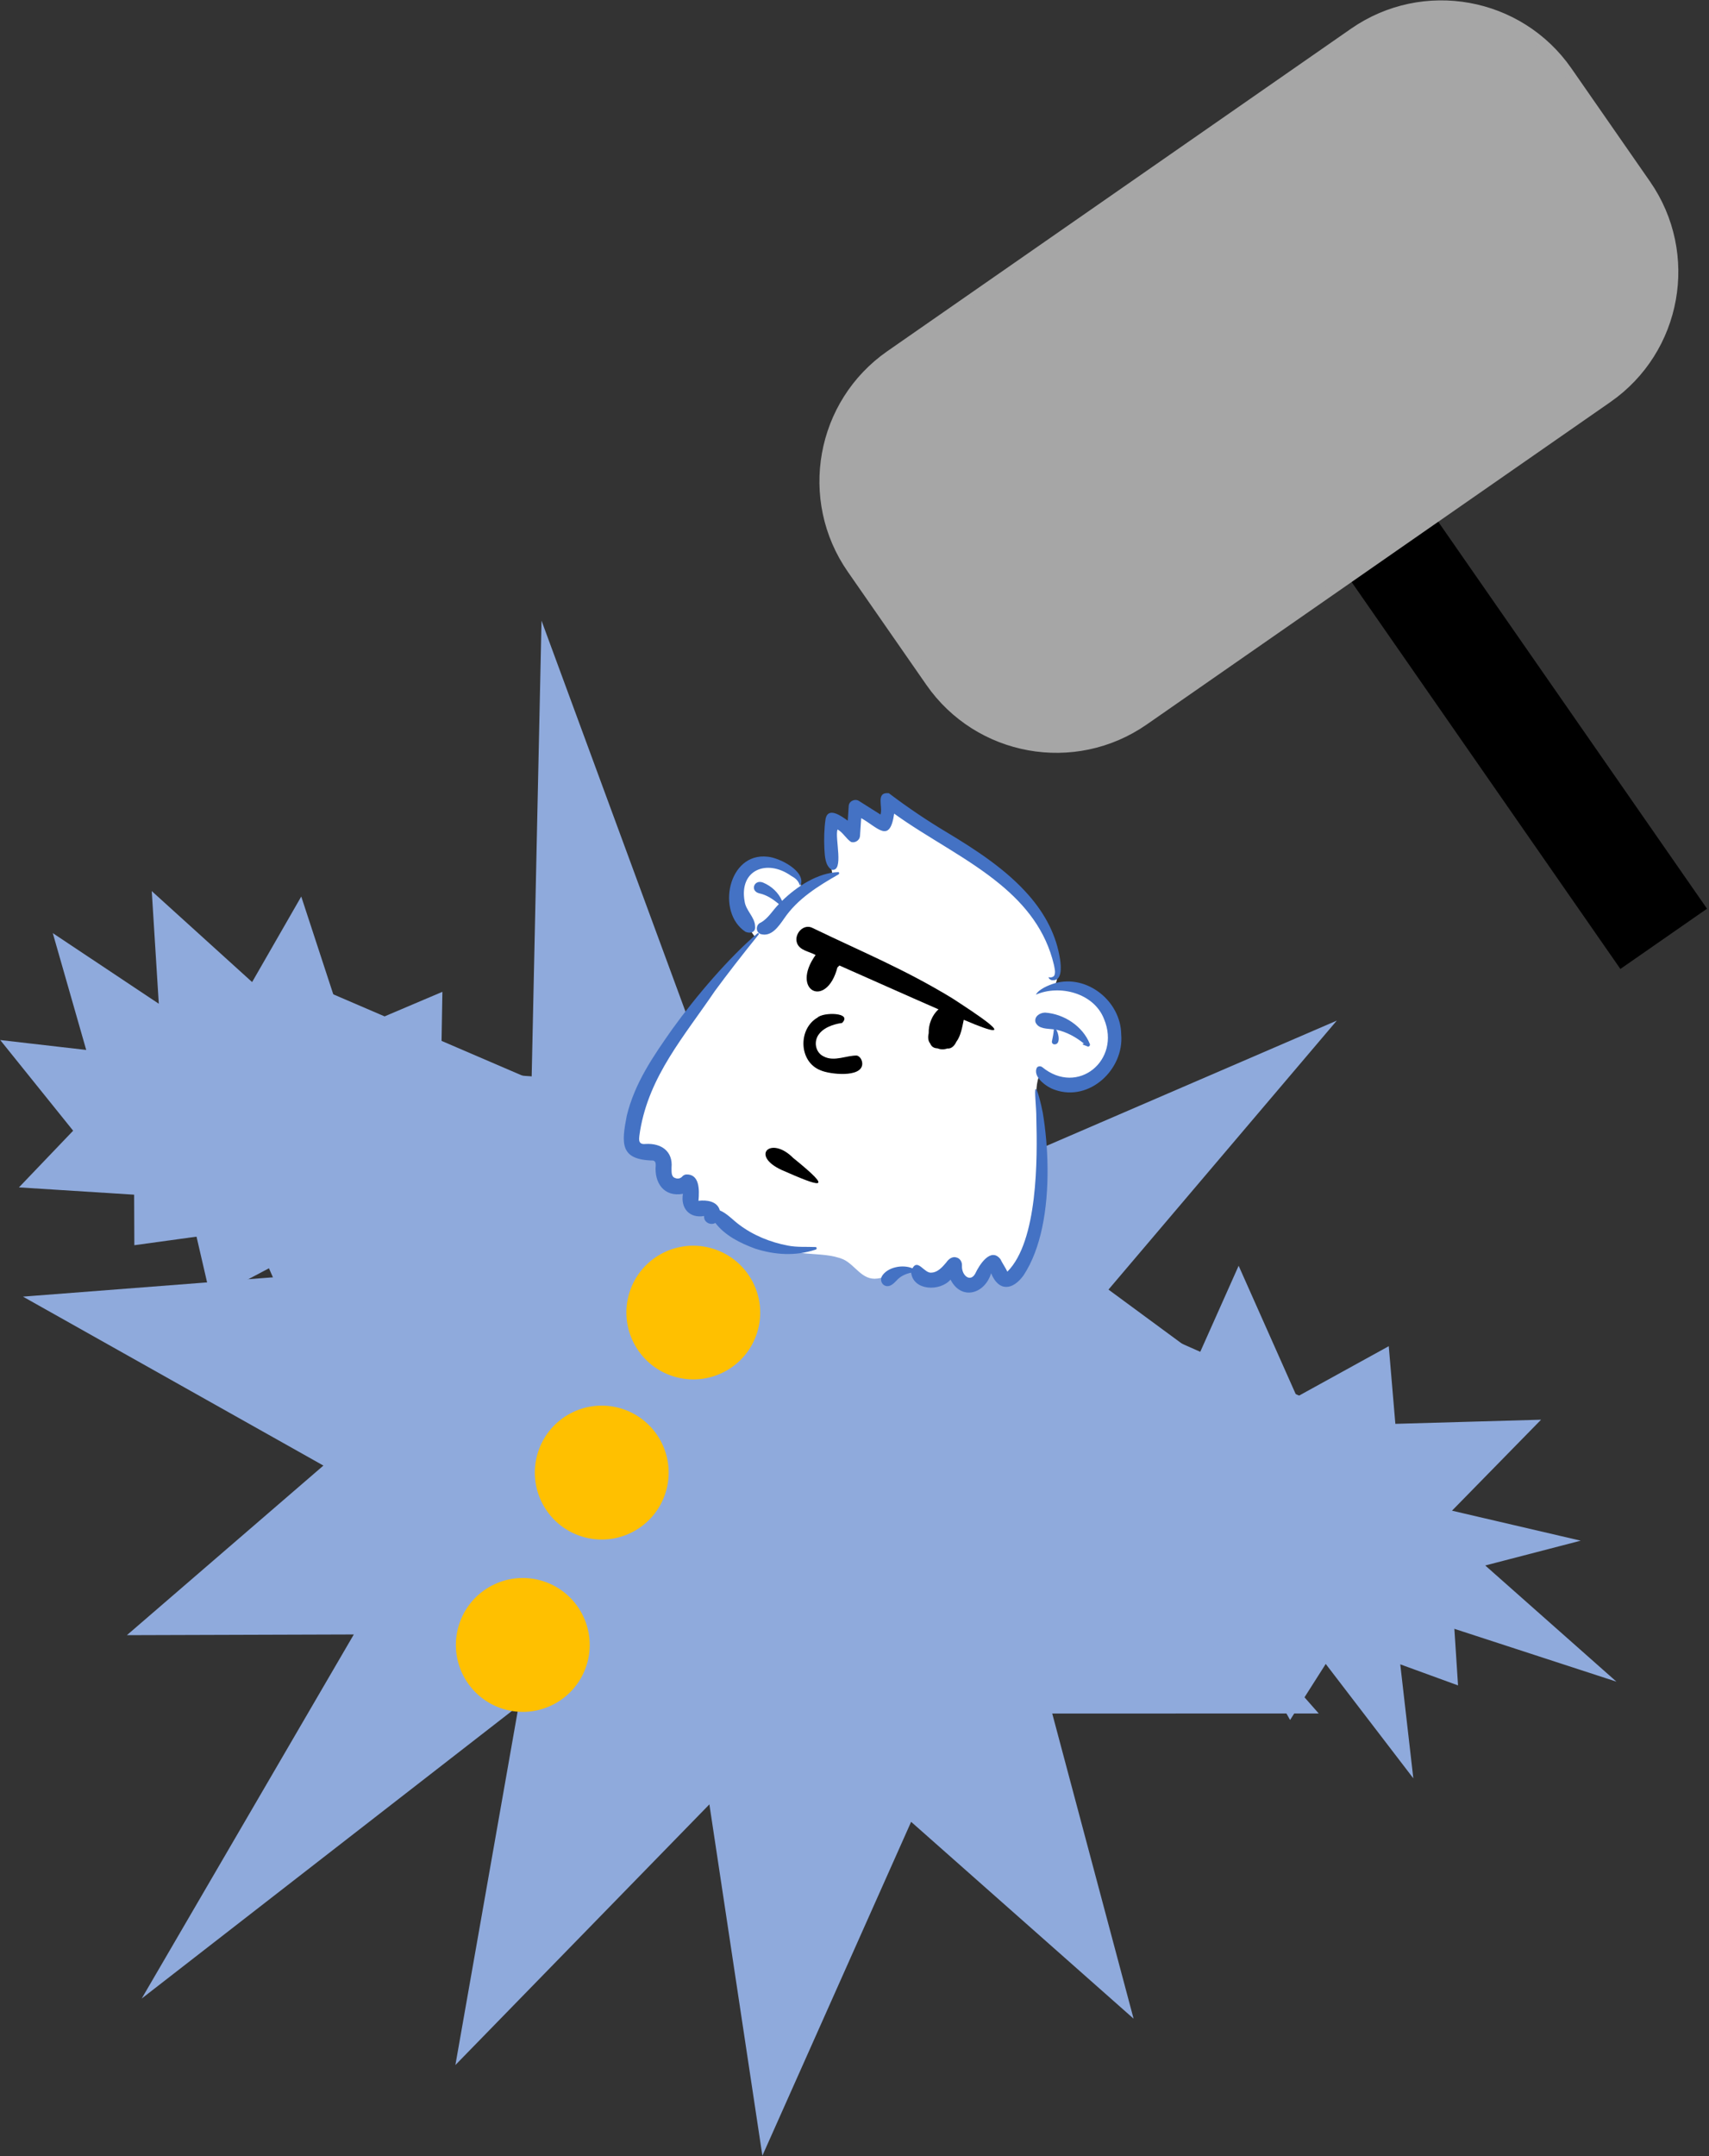 <svg width="763" height="962" xmlns="http://www.w3.org/2000/svg" xmlns:xlink="http://www.w3.org/1999/xlink" xml:space="preserve" overflow="hidden"><rect width="100%" height="100%" fill="#333333" stroke="none"/><defs><clipPath id="clip0"><path d="M3993.51 869.562 3792.35 800.802 3719.82 1012.98 3920.98 1081.74Z" fill-rule="evenodd" clip-rule="evenodd"/></clipPath><clipPath id="clip1"><path d="M3993.51 869.562 3792.35 800.802 3719.82 1012.98 3920.98 1081.74Z" fill-rule="evenodd" clip-rule="evenodd"/></clipPath><clipPath id="clip2"><path d="M3993.51 869.562 3792.35 800.802 3719.82 1012.98 3920.98 1081.74Z" fill-rule="evenodd" clip-rule="evenodd"/></clipPath><clipPath id="clip3"><path d="M3918.13 926.219 3810 878.456 3760.75 989.964 3868.88 1037.73Z" fill-rule="evenodd" clip-rule="evenodd"/></clipPath><clipPath id="clip4"><path d="M3918.13 926.219 3810 878.456 3760.75 989.964 3868.88 1037.73Z" fill-rule="evenodd" clip-rule="evenodd"/></clipPath><clipPath id="clip5"><path d="M3918.13 926.219 3810 878.456 3760.75 989.964 3868.88 1037.73Z" fill-rule="evenodd" clip-rule="evenodd"/></clipPath></defs><g transform="translate(-3457 -478)"><path d="M4022.68 604.847 4215.93 882.882 4181.01 907.154 3987.76 629.119Z" stroke="#000000" stroke-width="4.583" stroke-miterlimit="8" fill-rule="evenodd"/><path d="M3861.68 1018.74 4045.74 939.37 3942.22 1061.25 4048.48 1108.3 3961.13 1149.92 4040.69 1240.25 3923.8 1240.28 3958.93 1371.97 3862.96 1287.1 3798.47 1431.76 3775.29 1278.2 3663.86 1392.48 3691.85 1233.63 3528.2 1360.67 3618.96 1204.98 3519.84 1205.29 3605.36 1131.53 3474.96 1058.25 3602.45 1048.4 3579.34 912.784 3696.56 963.172 3700.8 767.08 3777.48 975.186 3872.1 895.314Z" stroke="#8FAADC" stroke-width="4.583" stroke-miterlimit="8" fill="#8FAADC" fill-rule="evenodd"/><g clip-path="url(#clip0)"><g clip-path="url(#clip1)"><g clip-path="url(#clip2)"><path d="M55.04-8015.05C62.958-8020.12 74.918-8032.7 68.776-8042.51 66.283-8046.35 62.565-8048.77 60.063-8049.15 51.644-8050.2 42.616-8048.01 42.229-8039.86 39.614-8042.13 33.589-8050.14 31.504-8052.85 35.048-8058.79 36.521-8064 38.874-8070.32 40.438-8080.37 33.382-8073.17 29.485-8072.65 28.74-8072.56 28.131-8073.2 28.283-8073.96 29.13-8078.1 33.251-8084.65 29.273-8084.59 26.847-8084.59 22.884-8082.61 20.537-8082.03 18.798-8081.59 17.674-8081.74 16.459-8083.43 15.245-8085.14 21.949-8092.07 15.49-8091.4-6.11-8082.76-23.92-8083.63-42.025-8075.33-60.13-8067.03-80.37-8051.54-78.622-8037.47-94.013-8043.41-106.978-8035.46-111.358-8024.8-114.969-8016.01-112.747-8005.38-101.238-7999.21-96.241-7996.88-90.396-7997.52-84.93-7998.65-84.93-7993.88-85.538-7990.09-89.202-7984.27-98.926-7961.93-107.444-7938.52-104.613-7913.97-104.587-7911.32-102.682-7906.1-100.364-7905.64-98.8-7905.32-96.972-7908.96-95.702-7910.3-93.09-7913.44-89.918-7909.75-90.772-7906.72-91.045-7899.14-85.853-7898.27-83.427-7898.27-79.283-7898.04-77.553-7905.61-76.196-7905.35-74.836-7905.11-74.726-7902.58-74.691-7902.49-70.905-7892.5-66.103-7896.26-60.372-7896.9-58.065-7897.16-54.713-7896.12-52.165-7893.9-50.083-7891.98-48.618-7889.71-45.951-7888.46-39.69-7885.28-34.748-7890.93-28.766-7891.6-23.239-7892.01-17.773-7890.09-12.473-7888.81-6.282-7887.29-0.041-7886.51 6.316-7887.2 14.447-7888.11 30.735-7890.96 35.534-7893.99 40.965-7890.35 44.972-7892.68 47.159-7899.26 47.416-7900.02 48.298-7900.43 49.046-7900.11 52.055-7898.77 57.46-7898.94 58.994-7901.79 60.803-7905.52 64.181-7911.26 68.066-7910.39 68.337-7910.33 68.596-7910.21 68.829-7910.06 72.46-7906.98 77.149-7909.34 77.679-7913.82 83.197-7935.55 72.731-7968.54 63.395-7995.92 61.353-8001.65 57.71-8009.43 55.04-8015.05Z" fill="#FFFFFF" transform="matrix(-0.946 -0.323 -0.323 0.946 1257.35 8496.11)"/><path d="M10.082-7883.42C0.83-7883.62-7.904-7885.95-15.583-7891.72-15.822-7891.83-15.938-7892.13-15.86-7892.39-15.813-7892.65-15.589-7892.85-15.318-7892.85-11.267-7891.66-7.487-7890-3.267-7889.42 4.604-7888.31 12.784-7888.75 20.368-7891.25 23.743-7892.33 26.984-7894.22 30.551-7894.48 32.931-7898.04 37.637-7897.05 40.953-7895.45 40.971-7895.48 41.009-7895.53 41.023-7895.53 41.012-7895.53 40.977-7895.48 40.965-7895.5 42.084-7900.11 44.311-7907.01 49.961-7904.79 50.532-7904.5 50.992-7904.07 51.26-7903.48 51.679-7902.32 52.824-7901.62 54.044-7901.71 56.062-7901.62 56.525-7903.98 57.11-7905.55L57.11-7905.55C58.834-7912.74 65.084-7914.46 71.458-7911.84L71.461-7911.84C75.031-7910.15 75.081-7913.44 75.725-7916.62 79.767-7941.14 70.757-7962.69 64.254-7986.51 61.391-7995.57 58.103-8005.15 53.901-8016.68 53.747-8017.06 54.384-8017.32 54.574-8016.97 63.036-8002.76 71.522-7981.53 76.785-7964.17 81.004-7949.73 84.892-7935.9 83.52-7920.96 81.791-7908.64 80.154-7901.33 65.893-7905.93 64.819-7905.93 64.492-7905.26 64.146-7904.3 62.276-7896.64 56.059-7891.95 48.525-7896.15L48.519-7896.12 48.519-7896.12C47.471-7889.71 42.229-7886.65 36.349-7889.85 35.854-7887.18 32.307-7886.62 30.618-7888.54 24.672-7884.55 17.097-7883.59 10.082-7883.42Z" fill="#4472C4" transform="matrix(-0.946 -0.323 -0.323 0.946 1257.35 8496.11)"/><path d="M-50.316-7886.51C-52.43-7886.51-53.435-7888.6-54.23-7890.26-55.206-7892.65-57.093-7894.51-59.309-7895.77-62.859-7888.43-74.266-7891.92-76.951-7898.53-84.618-7891.11-93.535-7897.4-93.18-7907.09-99.045-7900.31-104.788-7902.93-107.208-7910.88-109.013-7917.84-109.156-7925.7-108.178-7933.77-106.101-7950.92-98.978-7969.15-91.919-7982.26-90.058-7985.55-86.101-7991.72-85.472-7991.34-84.84-7990.96-88.573-7983.25-89.863-7979.29-96.212-7962.28-108.344-7927.39-99.826-7910.09-98.585-7911.4-96.351-7913.06-95.085-7914.38-89.199-7918.19-86.971-7908.81-86.532-7904.62-85.719-7900.02-80.894-7901.94-79.761-7906.13-79.35-7907.59-78.025-7908.81-76.456-7908.75-74.388-7908.84-73.153-7906.95-72.67-7905.14-71.685-7902.58-70.433-7899.76-68.048-7898.8-65.107-7897.11-60.11-7902.9-59.221-7897.81-54.539-7898.15-48.554-7894.78-47.48-7890.17-47.075-7888.4-48.447-7886.48-50.316-7886.51Z" fill="#4472C4" transform="matrix(-0.946 -0.323 -0.323 0.946 1257.35 8496.11)"/><path d="M-93.669-7993.76C-110.059-7993.56-120.05-8012.43-113.734-8026.73-108.812-8040.68-90.609-8047.34-78.255-8038.75-75.794-8036.98-72.393-8033.95-71.924-8031.21-80.404-8038.99-96.232-8040.33-104.267-8030.74-117.427-8015.89-104.31-7994.31-85.006-8001.54-84.187-8001.77-83.258-8001.42-82.903-8000.63-82.134-7996-89.991-7993.64-93.669-7993.76Z" fill="#4472C4" transform="matrix(-0.946 -0.323 -0.323 0.946 1257.35 8496.11)"/><path d="M-86.628-8012.83C-89.889-8013.42-87.216-8018.14-85.591-8019.36-90.25-8019.91-94.971-8019.1-99.345-8017.47L-98.917-8017.23C-98.204-8016.71-100.929-8016.91-101.022-8016.82-101.812-8016.56-102.385-8017.61-101.832-8018.19-96.284-8024.69-86.497-8027.16-78.38-8024.95-76.042-8024.08-74.333-8021.63-75.757-8019.5-78.051-8016.97-81.695-8018.6-84.525-8019.15-85.003-8017.41-85.221-8015.63-85.442-8013.83-85.507-8013.24-86.031-8012.81-86.628-8012.83L-86.628-8012.83Z" fill="#4472C4" transform="matrix(-0.946 -0.323 -0.323 0.946 1257.35 8496.11)"/><path d="M59.862-8015.86C57.486-8015.72 55.412-8017.09 56.621-8019.62 58.083-8023.46 62.769-8024.86 64.635-8028.59 71.589-8041.11 61.362-8049.79 48.773-8046.12 46.766-8045.74 45.121-8045.31 43.732-8043.47 43.636-8043.3 43.365-8043.32 43.321-8043.53 42.96-8050.23 56.336-8052.06 61.33-8050.78 78.782-8047.02 75.133-8019.74 59.862-8015.86L59.862-8015.86Z" fill="#4472C4" transform="matrix(-0.946 -0.323 -0.323 0.946 1257.35 8496.11)"/><path d="M53.211-8017.09C48.161-8017.26 46.638-8022.97 45.505-8026.87 42.683-8037.3 35.779-8045.65 28.778-8053.6 28.58-8053.95 28.775-8054.54 29.235-8054.48 37.776-8051.27 44.748-8042.39 48.88-8034.21 51.6-8037.18 55.398-8038.9 59.489-8039.19 63.849-8039.45 63.954-8033.8 59.719-8034.09 56.193-8034.53 52.899-8033.6 49.757-8032.38 51.504-8028.91 52.087-8024.95 54.734-8021.98 56.589-8020.44 55.68-8017.23 53.211-8017.09Z" fill="#4472C4" transform="matrix(-0.946 -0.323 -0.323 0.946 1257.35 8496.11)"/><path d="M-76.383-8039.6C-81.333-8040.44-78.59-8046.56-77.189-8049.38-72.014-8059.4-64.102-8066.62-54.853-8072.01-41.588-8079.76-25.575-8083.77-10.95-8086.92-0.888-8089.05 9.371-8091.81 19.264-8095.1 25.196-8093.73 19.727-8088.52 19.73-8084.88L30.726-8087.5C32.829-8088.08 35.045-8085.99 34.378-8083.86 34.378-8083.86 32.68-8077.57 32.68-8077.57 35.852-8078.5 42.919-8080.83 42.328-8075.21 41.507-8070.76 40.115-8066.36 38.449-8062.17 37.22-8059.23 35.796-8055.35 32.438-8054.51 26.605-8055.29 35.79-8068.43 35.738-8072.39 32.948-8071.89 30.819-8069.71 28.192-8069.04 26.332-8069.07 24.811-8071.02 25.289-8072.83 25.289-8072.83 27.363-8080.57 27.363-8080.57 19.136-8079.12 11.5-8073.61 14.08-8087.24-3.497-8081.85-23.393-8079.29-40.869-8072.68-54.594-8067.5-66.828-8059.84-75.279-8046.38-76.033-8045.01-77.149-8043.5-76.945-8041.87-76.724-8041.14-75.599-8040.35-74.775-8040.47-74.959-8039.89-75.789-8039.6-76.383-8039.6Z" fill="#4472C4" transform="matrix(-0.946 -0.323 -0.323 0.946 1257.35 8496.11)"/></g></g></g><g clip-path="url(#clip3)"><g clip-path="url(#clip4)"><g clip-path="url(#clip5)"><path d="M-5987.96-1411.51C-6006.65-1411.52-6013.97-1412.18-5990.55-1418.5L-5990.55-1418.5C-5977.43-1423.65-5972.45-1411.78-5987.96-1411.51Z" transform="matrix(-0.915 -0.404 -0.404 0.915 -2243.31 -127.592)"/><path d="M-5985.97-1459.2C-5990.33-1459.17-6004.11-1463.47-6001.85-1469.26-6001.26-1470.68-5999.86-1471.92-5998.23-1471.8-5994.02-1470.19-5990.1-1465.04-5984.75-1465.42-5980.57-1465.5-5977.69-1469.82-5978.84-1473.89-5979.95-1478.3-5984.71-1481.5-5986.19-1482.39-5988.7-1488.73-5976.47-1483.45-5975.22-1480.19-5969.2-1472-5975.51-1458.68-5985.97-1459.2Z" transform="matrix(-0.915 -0.404 -0.404 0.915 -2243.31 -127.592)"/><path d="M-6028.23-1488.9C-6028.74-1488.91-6029.3-1489.04-6029.78-1489.25-6031.26-1489.27-6032.73-1489.96-6033.81-1490.98-6035.58-1491.49-6036.24-1493.58-6036.24-1495.26-6037.02-1498.58-6036.02-1502.23-6035.32-1505.63-6067.49-1505.99-6036.39-1510.75-6026.93-1512.31-6002.33-1515.61-5981.17-1515.01-5957.12-1515.84-5952.54-1516.22-5950.51-1510.13-5953.31-1506.99-5955.75-1504.26-5959.93-1505.69-5963.14-1505.36-5959.15-1486.07-5977.4-1485.19-5974.29-1504.22-5974.44-1504.55-5974.66-1505.02-5974.74-1505.37-5990.58-1505.38-6007.32-1505.27-6023.13-1505.34-6021.5-1501.84-6021.73-1497.34-6023.39-1493.9-6023.68-1492.41-6024.35-1490.63-6025.9-1489.9-6026.49-1489.26-6027.34-1488.89-6028.23-1488.9Z" transform="matrix(-0.915 -0.404 -0.404 0.915 -2243.31 -127.592)"/></g></g></g><path d="M4077.87 1115.66 4139.42 1113.91 4100.77 1153.36 4153.14 1165.56 4115.36 1175.37 4168.89 1222.74 4103.81 1201.54 4105.44 1226.66 4079.46 1217.19 4084.77 1263.5 4048.71 1216.44 4033.09 1240.99 4013.3 1205.97 3989.34 1221.94 3980.41 1195.77 3953.68 1202.27 3951.35 1180.32 3902.65 1182.2 3922.36 1156.88 3888.36 1122.48 3924.86 1122.95 3905.75 1075.21 3954.62 1101 3946.55 1052.32 3993 1086.5 4010 1048.4 4034.94 1104.45 4075.04 1082.37Z" stroke="#8FAADC" stroke-width="4.583" stroke-miterlimit="8" fill="#8FAADC" fill-rule="evenodd"/><path d="M3651.59 957.432 3713.01 961.948 3670.56 997.267 3721.41 1014.72 3682.83 1020.64 3731.27 1073.21 3668.69 1045.5 3667.75 1070.66 3642.87 1058.6 3643.44 1105.21 3612.35 1054.73 3594.32 1077.56 3578.19 1040.72 3552.73 1054.17 3546.5 1027.23 3519.26 1030.98 3519.17 1008.91 3470.52 1005.83 3492.7 982.643 3462.38 944.971 3498.64 949.146 3484.48 899.71 3530.47 930.334 3527.39 881.081 3570.13 919.801 3590.92 883.626 3610.02 941.924 3652.16 924.031Z" stroke="#8FAADC" stroke-width="4.583" stroke-miterlimit="8" fill="#8FAADC" fill-rule="evenodd"/><path d="M3740.21 1055.4C3744.76 1040.89 3760.24 1032.83 3774.77 1037.39 3789.3 1041.95 3797.39 1057.41 3792.84 1071.91 3788.29 1086.42 3772.81 1094.48 3758.28 1089.92 3743.75 1085.36 3735.66 1069.9 3740.21 1055.4Z" stroke="#FFC000" stroke-width="4.583" stroke-miterlimit="8" fill="#FFC000" fill-rule="evenodd"/><path d="M3699.34 1126.79C3703.9 1112.26 3719.38 1104.18 3733.91 1108.74 3748.44 1113.3 3756.53 1128.78 3751.97 1143.31 3747.41 1157.84 3731.93 1165.93 3717.4 1161.37 3702.86 1156.81 3694.78 1141.33 3699.34 1126.79Z" stroke="#FFC000" stroke-width="4.583" stroke-miterlimit="8" fill="#FFC000" fill-rule="evenodd"/><path d="M3664.09 1203.7C3668.65 1189.17 3684.13 1181.09 3698.66 1185.65 3713.19 1190.21 3721.28 1205.69 3716.72 1220.22 3712.15 1234.75 3696.68 1242.83 3682.14 1238.27 3667.61 1233.71 3659.53 1218.23 3664.09 1203.7Z" stroke="#FFC000" stroke-width="4.583" stroke-miterlimit="8" fill="#FFC000" fill-rule="evenodd"/><path d="M4061.46 492.705C4092.5 471.136 4135.14 478.807 4156.71 509.84L4191.77 560.287C4213.34 591.319 4205.67 633.961 4174.64 655.531L3967.68 799.374C3936.65 820.943 3894.01 813.272 3872.44 782.239L3837.38 731.793C3815.81 700.76 3823.48 658.118 3854.51 636.549Z" stroke="#A6A6A6" stroke-width="4.583" stroke-miterlimit="8" fill="#A6A6A6" fill-rule="evenodd"/></g></svg>
